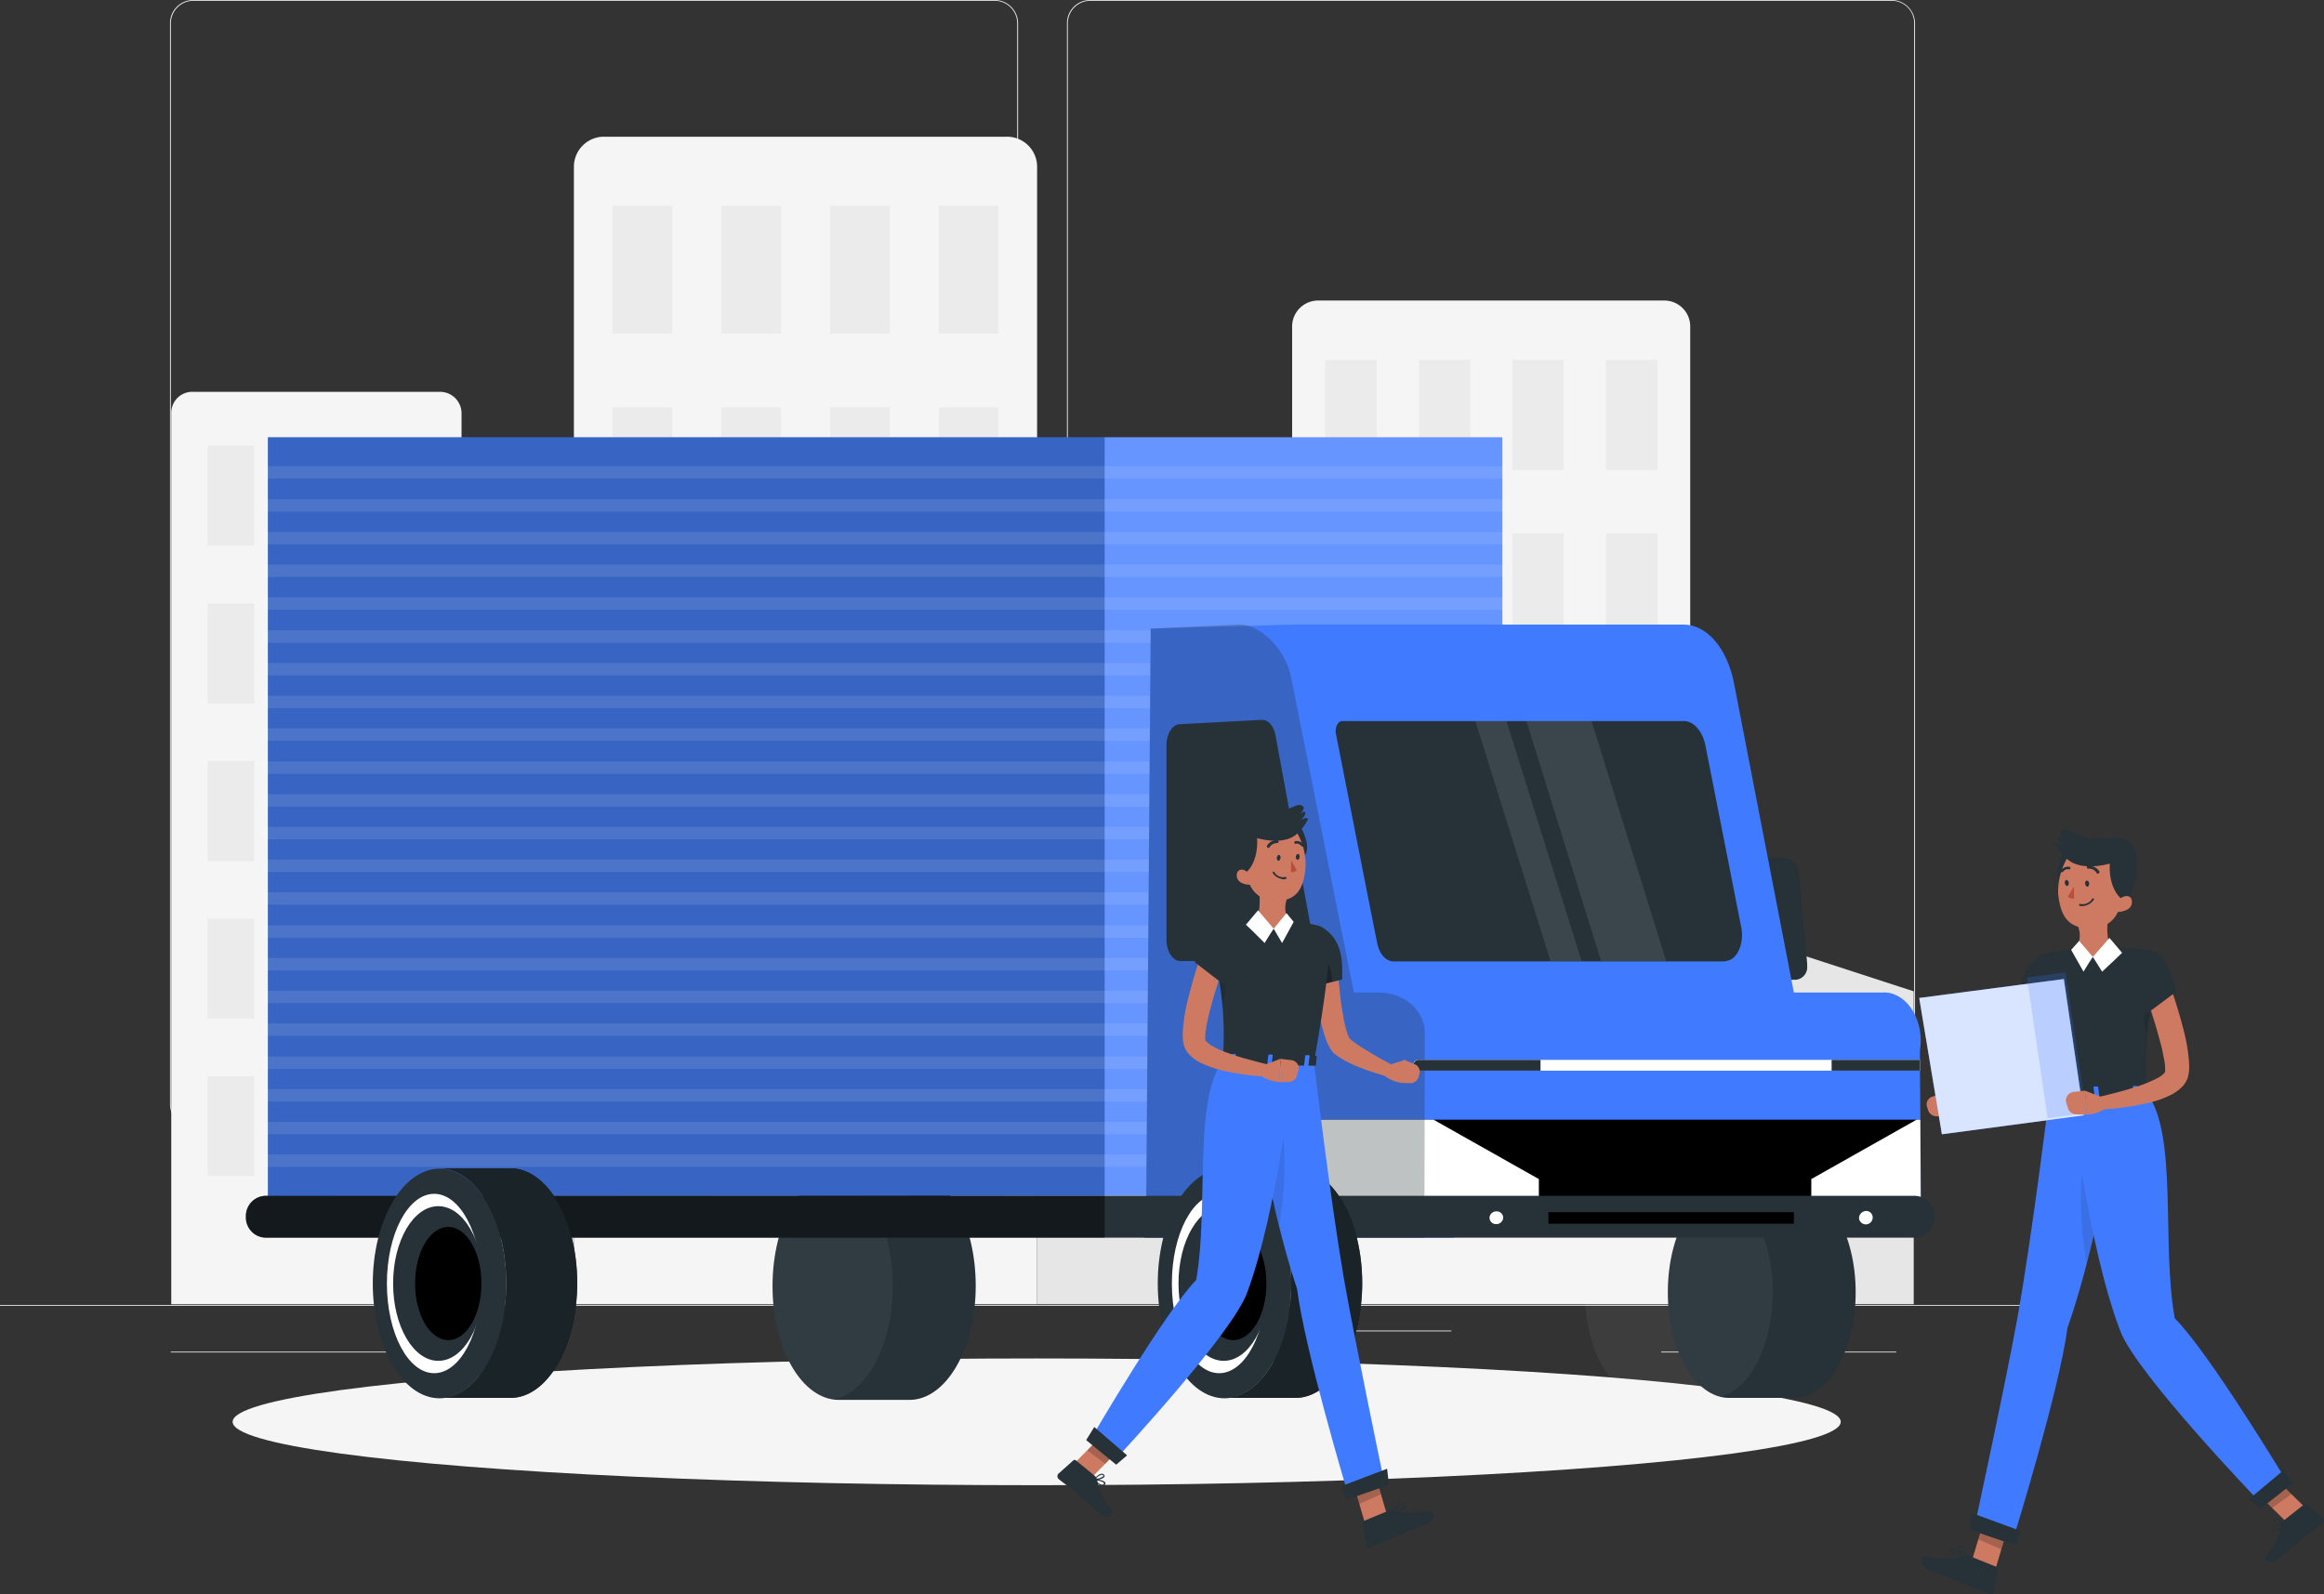 <svg id="Logistics-rafiki" xmlns="http://www.w3.org/2000/svg" xmlns:xlink="http://www.w3.org/1999/xlink" width="373.182" height="256.043" viewBox="0 0 373.182 256.043">
  <rect x="0" y="0" width="373.182" height="256.043" fill="#333333" stroke="none"/>
  <defs>
    <clipPath id="clip-path">
      <path id="Path_359" data-name="Path 359" d="M275.354,348.9h11.32c5.926,0,10.654,8.194,10.654,18.373s-4.794,18.309-10.654,18.309h-11.32c-5.926,0-10.654-8.194-10.654-18.309S269.494,348.9,275.354,348.9Z" transform="translate(-264.7 -348.9)"/>
    </clipPath>
  </defs>
  <g id="freepik--background-complete--inject-58" transform="translate(0 0)">
    <rect id="Rectangle_235" data-name="Rectangle 235" width="332.937" height="0.128" transform="translate(0 209.593)" fill="#ebebeb"/>
    <rect id="Rectangle_236" data-name="Rectangle 236" width="15.448" height="0.128" transform="translate(217.607 213.69)" fill="#ebebeb"/>
    <rect id="Rectangle_237" data-name="Rectangle 237" width="37.755" height="0.128" transform="translate(27.434 217.083)" fill="#ebebeb"/>
    <rect id="Rectangle_238" data-name="Rectangle 238" width="37.755" height="0.128" transform="translate(266.749 217.083)" fill="#ebebeb"/>
    <path id="Path_351" data-name="Path 351" d="M42,236.042h128.58a3.765,3.765,0,0,0,3.8-3.649V58.649a3.765,3.765,0,0,0-3.8-3.649H42a3.722,3.722,0,0,0-3.8,3.649h0V232.393A3.722,3.722,0,0,0,42,236.042ZM170.576,55.128a3.584,3.584,0,0,1,3.662,3.521V232.393a3.583,3.583,0,0,1-3.662,3.521H42a3.626,3.626,0,0,1-3.662-3.521V58.649A3.624,3.624,0,0,1,42,55.128Z" transform="translate(133.129 -55)" fill="#ebebeb"/>
    <path id="Path_352" data-name="Path 352" d="M258.3,236.042h128.58a3.765,3.765,0,0,0,3.8-3.649V58.649a3.765,3.765,0,0,0-3.8-3.649H258.3a3.723,3.723,0,0,0-3.8,3.649V232.393a3.722,3.722,0,0,0,3.8,3.649ZM386.876,55.128a3.626,3.626,0,0,1,3.662,3.521V232.393a3.624,3.624,0,0,1-3.662,3.521H258.3a3.626,3.626,0,0,1-3.662-3.521V58.649a3.624,3.624,0,0,1,3.662-3.521Z" transform="translate(-227.199 -55)" fill="#ebebeb"/>
    <path id="Path_353" data-name="Path 353" d="M152.129,130.4H96.662a4.169,4.169,0,0,0-4.262,4.1h0V291.6h63.924V134.5A4.152,4.152,0,0,0,152.129,130.4Z" transform="translate(115.086 -82.131)" fill="#f5f5f5"/>
    <rect id="Rectangle_239" data-name="Rectangle 239" width="8.257" height="17.669" transform="translate(257.893 57.808)" fill="#ebebeb"/>
    <rect id="Rectangle_240" data-name="Rectangle 240" width="8.257" height="17.669" transform="translate(212.813 57.808)" fill="#ebebeb"/>
    <rect id="Rectangle_241" data-name="Rectangle 241" width="8.257" height="17.669" transform="translate(242.844 57.808)" fill="#ebebeb"/>
    <rect id="Rectangle_242" data-name="Rectangle 242" width="8.257" height="17.669" transform="translate(227.862 57.808)" fill="#ebebeb"/>
    <rect id="Rectangle_243" data-name="Rectangle 243" width="8.257" height="17.669" transform="translate(257.893 85.655)" fill="#ebebeb"/>
    <rect id="Rectangle_244" data-name="Rectangle 244" width="8.257" height="17.669" transform="translate(212.813 85.655)" fill="#ebebeb"/>
    <rect id="Rectangle_245" data-name="Rectangle 245" width="8.257" height="17.669" transform="translate(242.844 85.655)" fill="#ebebeb"/>
    <rect id="Rectangle_246" data-name="Rectangle 246" width="8.257" height="17.669" transform="translate(227.862 85.655)" fill="#ebebeb"/>
    <rect id="Rectangle_247" data-name="Rectangle 247" width="8.257" height="17.669" transform="translate(257.893 113.503)" fill="#ebebeb"/>
    <rect id="Rectangle_248" data-name="Rectangle 248" width="8.257" height="17.669" transform="translate(212.813 113.503)" fill="#ebebeb"/>
    <rect id="Rectangle_249" data-name="Rectangle 249" width="8.257" height="17.669" transform="translate(242.844 113.503)" fill="#ebebeb"/>
    <rect id="Rectangle_250" data-name="Rectangle 250" width="8.257" height="17.669" transform="translate(227.862 113.503)" fill="#ebebeb"/>
    <rect id="Rectangle_251" data-name="Rectangle 251" width="8.257" height="17.669" transform="translate(257.893 141.351)" fill="#ebebeb"/>
    <rect id="Rectangle_252" data-name="Rectangle 252" width="8.257" height="17.669" transform="translate(212.813 141.351)" fill="#ebebeb"/>
    <rect id="Rectangle_253" data-name="Rectangle 253" width="8.257" height="17.669" transform="translate(242.844 141.351)" fill="#ebebeb"/>
    <rect id="Rectangle_254" data-name="Rectangle 254" width="8.257" height="17.669" transform="translate(227.862 141.351)" fill="#ebebeb"/>
    <rect id="Rectangle_255" data-name="Rectangle 255" width="8.257" height="17.669" transform="translate(257.893 169.198)" fill="#ebebeb"/>
    <rect id="Rectangle_256" data-name="Rectangle 256" width="8.257" height="17.669" transform="translate(212.813 169.198)" fill="#ebebeb"/>
    <rect id="Rectangle_257" data-name="Rectangle 257" width="8.257" height="17.669" transform="translate(242.844 169.198)" fill="#ebebeb"/>
    <rect id="Rectangle_258" data-name="Rectangle 258" width="8.257" height="17.669" transform="translate(227.862 169.198)" fill="#ebebeb"/>
    <path id="Path_354" data-name="Path 354" d="M431.849,153.3H392.163a3.374,3.374,0,0,0-3.463,3.329V299.836h46.611V156.629A3.46,3.46,0,0,0,431.849,153.3Z" transform="translate(-361.199 -90.371)" fill="#f5f5f5"/>
    <rect id="Rectangle_259" data-name="Rectangle 259" width="7.458" height="16.068" transform="translate(60.661 71.572)" fill="#ebebeb"/>
    <rect id="Rectangle_260" data-name="Rectangle 260" width="7.458" height="16.068" transform="translate(47.011 71.572)" fill="#ebebeb"/>
    <rect id="Rectangle_261" data-name="Rectangle 261" width="7.458" height="16.068" transform="translate(33.36 71.572)" fill="#ebebeb"/>
    <rect id="Rectangle_262" data-name="Rectangle 262" width="7.458" height="16.068" transform="translate(60.661 96.923)" fill="#ebebeb"/>
    <rect id="Rectangle_263" data-name="Rectangle 263" width="7.458" height="16.068" transform="translate(47.011 96.923)" fill="#ebebeb"/>
    <rect id="Rectangle_264" data-name="Rectangle 264" width="7.458" height="16.068" transform="translate(33.36 96.923)" fill="#ebebeb"/>
    <rect id="Rectangle_265" data-name="Rectangle 265" width="7.458" height="16.068" transform="translate(60.661 122.209)" fill="#ebebeb"/>
    <rect id="Rectangle_266" data-name="Rectangle 266" width="7.458" height="16.068" transform="translate(47.011 122.209)" fill="#ebebeb"/>
    <rect id="Rectangle_267" data-name="Rectangle 267" width="7.458" height="16.068" transform="translate(33.36 122.209)" fill="#ebebeb"/>
    <rect id="Rectangle_268" data-name="Rectangle 268" width="7.458" height="16.004" transform="translate(60.661 147.56)" fill="#ebebeb"/>
    <rect id="Rectangle_269" data-name="Rectangle 269" width="7.458" height="16.004" transform="translate(47.011 147.56)" fill="#ebebeb"/>
    <rect id="Rectangle_270" data-name="Rectangle 270" width="7.458" height="16.004" transform="translate(33.36 147.56)" fill="#ebebeb"/>
    <rect id="Rectangle_271" data-name="Rectangle 271" width="7.458" height="16.004" transform="translate(60.661 172.847)" fill="#ebebeb"/>
    <rect id="Rectangle_272" data-name="Rectangle 272" width="7.458" height="16.004" transform="translate(47.011 172.847)" fill="#ebebeb"/>
    <rect id="Rectangle_273" data-name="Rectangle 273" width="7.458" height="16.004" transform="translate(33.36 172.847)" fill="#ebebeb"/>
    <path id="Path_355" data-name="Path 355" d="M319.351,89.3H254.827a4.824,4.824,0,0,0-4.927,4.737h0v182.77h74.378V94.037A4.824,4.824,0,0,0,319.351,89.3Z" transform="translate(-157.743 -67.342)" fill="#f5f5f5"/>
    <rect id="Rectangle_274" data-name="Rectangle 274" width="9.589" height="20.55" transform="translate(150.754 33.033)" fill="#ebebeb"/>
    <rect id="Rectangle_275" data-name="Rectangle 275" width="9.589" height="20.55" transform="translate(98.349 33.033)" fill="#ebebeb"/>
    <rect id="Rectangle_276" data-name="Rectangle 276" width="9.589" height="20.55" transform="translate(133.308 33.033)" fill="#ebebeb"/>
    <rect id="Rectangle_277" data-name="Rectangle 277" width="9.589" height="20.55" transform="translate(115.795 33.033)" fill="#ebebeb"/>
    <rect id="Rectangle_278" data-name="Rectangle 278" width="9.589" height="20.55" transform="translate(150.754 65.426)" fill="#ebebeb"/>
    <rect id="Rectangle_279" data-name="Rectangle 279" width="9.589" height="20.55" transform="translate(98.349 65.426)" fill="#ebebeb"/>
    <rect id="Rectangle_280" data-name="Rectangle 280" width="9.589" height="20.55" transform="translate(133.308 65.426)" fill="#ebebeb"/>
    <rect id="Rectangle_281" data-name="Rectangle 281" width="9.589" height="20.55" transform="translate(115.795 65.426)" fill="#ebebeb"/>
    <rect id="Rectangle_282" data-name="Rectangle 282" width="9.589" height="20.55" transform="translate(150.754 97.819)" fill="#ebebeb"/>
    <rect id="Rectangle_283" data-name="Rectangle 283" width="9.589" height="20.55" transform="translate(98.349 97.819)" fill="#ebebeb"/>
    <rect id="Rectangle_284" data-name="Rectangle 284" width="9.589" height="20.55" transform="translate(133.308 97.819)" fill="#ebebeb"/>
    <rect id="Rectangle_285" data-name="Rectangle 285" width="9.589" height="20.55" transform="translate(115.795 97.819)" fill="#ebebeb"/>
    <rect id="Rectangle_286" data-name="Rectangle 286" width="9.589" height="20.55" transform="translate(150.754 130.212)" fill="#ebebeb"/>
    <rect id="Rectangle_287" data-name="Rectangle 287" width="9.589" height="20.55" transform="translate(98.349 130.212)" fill="#ebebeb"/>
    <rect id="Rectangle_288" data-name="Rectangle 288" width="9.589" height="20.55" transform="translate(133.308 130.212)" fill="#ebebeb"/>
    <rect id="Rectangle_289" data-name="Rectangle 289" width="9.589" height="20.55" transform="translate(115.795 130.212)" fill="#ebebeb"/>
    <rect id="Rectangle_290" data-name="Rectangle 290" width="9.589" height="20.55" transform="translate(150.754 162.604)" fill="#ebebeb"/>
    <rect id="Rectangle_291" data-name="Rectangle 291" width="9.589" height="20.55" transform="translate(98.349 162.604)" fill="#ebebeb"/>
    <rect id="Rectangle_292" data-name="Rectangle 292" width="9.589" height="20.55" transform="translate(133.308 162.604)" fill="#ebebeb"/>
    <rect id="Rectangle_293" data-name="Rectangle 293" width="9.589" height="20.55" transform="translate(115.795 162.604)" fill="#ebebeb"/>
    <rect id="Rectangle_294" data-name="Rectangle 294" width="40.951" height="120.353" transform="translate(166.535 89.112)" fill="#e6e6e6"/>
    <rect id="Rectangle_295" data-name="Rectangle 295" width="18.112" height="107.485" transform="translate(74.045 101.98)" fill="#e6e6e6"/>
    <path id="Path_356" data-name="Path 356" d="M38.5,347.4H74.324V297.151L38.5,285.5Z" transform="translate(232.976 -137.94)" fill="#e6e6e6"/>
  </g>
  <g id="freepik--Shadow--inject-58" transform="translate(37.355 218.172)">
    <g id="freepik--Shadow--inject-62--inject-58">
      <ellipse id="freepik--path--inject-62--inject-58" cx="129.113" cy="10.179" rx="129.113" ry="10.179" fill="#f5f5f5"/>
    </g>
  </g>
  <g id="freepik--Truck--inject-58" transform="translate(39.486 70.227)">
    <path id="Path_357" data-name="Path 357" d="M275.354,348.9h11.32c5.926,0,10.654,8.194,10.654,18.373s-4.794,18.309-10.654,18.309h-11.32c-5.926,0-10.654-8.194-10.654-18.309S269.494,348.9,275.354,348.9Z" transform="translate(-180.134 -230.98)" fill="#263238"/>
    <g id="Group_35" data-name="Group 35" transform="translate(84.566 117.92)">
      <g id="Group_34" data-name="Group 34" clip-path="url(#clip-path)">
        <path id="Path_358" data-name="Path 358" d="M295.354,348.9h11.32c5.926,0,10.654,8.194,10.654,18.373s-4.794,18.309-10.654,18.309h-11.32c-5.926,0-10.654-8.194-10.654-18.309S289.494,348.9,295.354,348.9Z" transform="translate(-298.017 -348.9)" fill="#fff" opacity="0.05"/>
      </g>
    </g>
    <path id="Path_360" data-name="Path 360" d="M137.7,286.589l198.23-.128V164.7H137.7Z" transform="translate(-134.171 -164.7)" fill="#407bff"/>
    <rect id="Rectangle_296" data-name="Rectangle 296" width="134.373" height="121.825" transform="translate(3.529)" fill="#263238" opacity="0.3"/>
    <rect id="Rectangle_297" data-name="Rectangle 297" width="63.857" height="124.258" transform="translate(137.902)" fill="#fff" opacity="0.2"/>
    <line id="Line_24" data-name="Line 24" x1="197.764" transform="translate(3.529 5.634)" fill="none" stroke="#fff" stroke-linecap="round" stroke-linejoin="round" stroke-width="2" opacity="0.1"/>
    <line id="Line_25" data-name="Line 25" x1="197.764" transform="translate(3.529 10.947)" fill="none" stroke="#fff" stroke-linecap="round" stroke-linejoin="round" stroke-width="2" opacity="0.1"/>
    <line id="Line_26" data-name="Line 26" x1="197.764" transform="translate(3.529 16.196)" fill="none" stroke="#fff" stroke-linecap="round" stroke-linejoin="round" stroke-width="2" opacity="0.1"/>
    <line id="Line_27" data-name="Line 27" x1="197.764" transform="translate(3.529 21.446)" fill="none" stroke="#fff" stroke-linecap="round" stroke-linejoin="round" stroke-width="2" opacity="0.1"/>
    <line id="Line_28" data-name="Line 28" x1="197.764" transform="translate(3.529 26.695)" fill="none" stroke="#fff" stroke-linecap="round" stroke-linejoin="round" stroke-width="2" opacity="0.1"/>
    <line id="Line_29" data-name="Line 29" x1="197.764" transform="translate(3.529 32.009)" fill="none" stroke="#fff" stroke-linecap="round" stroke-linejoin="round" stroke-width="2" opacity="0.1"/>
    <line id="Line_30" data-name="Line 30" x1="197.764" transform="translate(3.529 37.258)" fill="none" stroke="#fff" stroke-linecap="round" stroke-linejoin="round" stroke-width="2" opacity="0.1"/>
    <line id="Line_31" data-name="Line 31" x1="197.764" transform="translate(3.529 42.508)" fill="none" stroke="#fff" stroke-linecap="round" stroke-linejoin="round" stroke-width="2" opacity="0.1"/>
    <line id="Line_32" data-name="Line 32" x1="197.764" transform="translate(3.529 47.757)" fill="none" stroke="#fff" stroke-linecap="round" stroke-linejoin="round" stroke-width="2" opacity="0.1"/>
    <line id="Line_33" data-name="Line 33" x1="197.764" transform="translate(3.529 53.071)" fill="none" stroke="#fff" stroke-linecap="round" stroke-linejoin="round" stroke-width="2" opacity="0.1"/>
    <line id="Line_34" data-name="Line 34" x1="197.764" transform="translate(3.529 58.32)" fill="none" stroke="#fff" stroke-linecap="round" stroke-linejoin="round" stroke-width="2" opacity="0.1"/>
    <line id="Line_35" data-name="Line 35" x1="197.764" transform="translate(3.529 63.569)" fill="none" stroke="#fff" stroke-linecap="round" stroke-linejoin="round" stroke-width="2" opacity="0.1"/>
    <line id="Line_36" data-name="Line 36" x1="197.764" transform="translate(3.529 68.819)" fill="none" stroke="#fff" stroke-linecap="round" stroke-linejoin="round" stroke-width="2" opacity="0.1"/>
    <line id="Line_37" data-name="Line 37" x1="197.764" transform="translate(3.529 74.068)" fill="none" stroke="#fff" stroke-linecap="round" stroke-linejoin="round" stroke-width="2" opacity="0.1"/>
    <line id="Line_38" data-name="Line 38" x1="197.764" transform="translate(3.529 79.382)" fill="none" stroke="#fff" stroke-linecap="round" stroke-linejoin="round" stroke-width="2" opacity="0.1"/>
    <line id="Line_39" data-name="Line 39" x1="197.764" transform="translate(3.529 84.631)" fill="none" stroke="#fff" stroke-linecap="round" stroke-linejoin="round" stroke-width="2" opacity="0.1"/>
    <line id="Line_40" data-name="Line 40" x1="197.764" transform="translate(3.529 89.881)" fill="none" stroke="#fff" stroke-linecap="round" stroke-linejoin="round" stroke-width="2" opacity="0.1"/>
    <line id="Line_41" data-name="Line 41" x1="197.764" transform="translate(3.529 95.13)" fill="none" stroke="#fff" stroke-linecap="round" stroke-linejoin="round" stroke-width="2" opacity="0.1"/>
    <line id="Line_42" data-name="Line 42" x1="197.764" transform="translate(3.529 100.443)" fill="none" stroke="#fff" stroke-linecap="round" stroke-linejoin="round" stroke-width="2" opacity="0.1"/>
    <line id="Line_43" data-name="Line 43" x1="197.764" transform="translate(3.529 105.693)" fill="none" stroke="#fff" stroke-linecap="round" stroke-linejoin="round" stroke-width="2" opacity="0.1"/>
    <line id="Line_44" data-name="Line 44" x1="197.764" transform="translate(3.529 110.942)" fill="none" stroke="#fff" stroke-linecap="round" stroke-linejoin="round" stroke-width="2" opacity="0.1"/>
    <line id="Line_45" data-name="Line 45" x1="197.764" transform="translate(3.529 116.192)" fill="none" stroke="#fff" stroke-linecap="round" stroke-linejoin="round" stroke-width="2" opacity="0.1"/>
    <path id="Path_361" data-name="Path 361" d="M62.288,352.7H72.809c5.46,0,9.855,7.618,9.855,16.965s-4.395,16.965-9.855,16.965H62.355c-5.46,0-9.855-7.618-9.855-16.965S56.828,352.7,62.288,352.7Z" transform="translate(175.828 -232.347)" fill="#263238"/>
    <path id="Path_362" data-name="Path 362" d="M82.288,352.7H92.809c5.46,0,9.855,7.618,9.855,16.965s-4.395,16.965-9.855,16.965H82.355c-5.46,0-9.855-7.618-9.855-16.965S76.828,352.7,82.288,352.7Z" transform="translate(142.51 -232.347)" fill="#fff" opacity="0.05"/>
    <path id="Path_363" data-name="Path 363" d="M67.862,289.753H72.79a2.025,2.025,0,0,0,1.8-2.241v-.384l-1.332-14.4a2.689,2.689,0,0,0-2.264-2.625H66a2.071,2.071,0,0,0-1.8,2.241v.384l1.332,14.4C65.732,288.6,66.73,289.753,67.862,289.753Z" transform="translate(176.114 -202.626)" fill="#263238"/>
    <path id="Path_364" data-name="Path 364" d="M161.821,221.238l9.589,49.55L67.4,309.966l.732-97.627,22.906-.64h62.592C157.426,211.636,160.755,215.541,161.821,221.238Z" transform="translate(77.161 -181.611)" fill="#407bff"/>
    <path id="Path_365" data-name="Path 365" d="M166.846,239.1c3.862-.192,7.391,2.881,8.523,7.426l7.857,31.689h15.182l.8,41.8H149.4" transform="translate(-5.238 -191.466)" fill="#407bff"/>
    <path id="Path_366" data-name="Path 366" d="M142.425,274.438c1.532,0,2.73-1.856,2.73-4.225a7.551,7.551,0,0,0-.133-1.216L139.3,239.932c-.466-2.433-1.931-4.1-3.6-4.033H80.965c-.6,0-1.065.7-1.065,1.664a1.358,1.358,0,0,0,.067.512c1.2,6.018,5.061,25.863,6.592,33.417.333,1.792,1.4,3.009,2.663,3.009h53.2Z" transform="translate(95.091 -190.319)" fill="#263238"/>
    <path id="Path_367" data-name="Path 367" d="M36.8,311.81a11.963,11.963,0,0,0,.133,1.536L37.2,315.2l.133,1.088,1.2,8.066,2,13.124.533,3.649h77.508v-3.649l-.067-13.124-.067-7.874v-3.2c.666-4.225-1.465-8.322-4.661-9.155a3.827,3.827,0,0,0-1.2-.128H42.726C39.463,304,36.8,307.521,36.8,311.81Z" transform="translate(150.377 -214.824)" fill="#407bff"/>
    <path id="Path_368" data-name="Path 368" d="M183.5,239.7v31.177c0,1.921,1,3.457,2.264,3.457h18.911c1.265,0,2.264-1.536,2.264-3.457a3.788,3.788,0,0,0-.067-.9l-5.86-31.881c-.266-1.536-1.2-2.561-2.264-2.5l-13.118.7C184.432,236.367,183.5,237.839,183.5,239.7Z" transform="translate(-35.676 -190.21)" fill="#263238"/>
    <path id="Path_369" data-name="Path 369" d="M98.2,235.9h10.454l11.986,38.539H110.186Z" transform="translate(107.422 -190.32)" fill="#fff" opacity="0.1"/>
    <path id="Path_370" data-name="Path 370" d="M118.6,235.9h4.994l12.052,38.539h-4.994Z" transform="translate(78.831 -190.32)" fill="#fff" opacity="0.1"/>
    <path id="Path_371" data-name="Path 371" d="M36.8,335.9v13.124H138.679l-.067-13.124Z" transform="translate(130.268 -226.302)"/>
    <path id="Path_372" data-name="Path 372" d="M143.15,335.9h9.389l16.913,9.539v3.585H128.9V335.9Z" transform="translate(38.168 -226.302)" fill="#fff"/>
    <path id="Path_373" data-name="Path 373" d="M36.8,345.439v3.585H54.379L54.312,335.9h-.6Z" transform="translate(214.567 -226.302)" fill="#fff"/>
    <path id="Path_374" data-name="Path 374" d="M156.4,310.219l.8-97.883,13.983-.64c3.463-.192,7.524,3.713,8.523,8.258l10.121,50.83h3.929c4.461,0,7.458,3.137,7.458,6.4l-.067,33.033H156.4" transform="translate(-11.906 -181.608)" fill="#263238" opacity="0.3"/>
    <path id="Path_375" data-name="Path 375" d="M37,321.732a.877.877,0,0,0,.333.64,1.011,1.011,0,0,0,.6.256H118.37V320.9h-80.5a.772.772,0,0,0-.732.384A.593.593,0,0,0,37,321.732Z" transform="translate(150.443 -220.905)" fill="#fff"/>
    <path id="Path_376" data-name="Path 376" d="M37,320.9v1.728H51.183V320.9Z" transform="translate(217.63 -220.905)" fill="#263238"/>
    <path id="Path_377" data-name="Path 377" d="M128.5,321.732a.877.877,0,0,0,.333.64,1.011,1.011,0,0,0,.6.256h19.51V320.9h-19.51a.772.772,0,0,0-.732.384A.468.468,0,0,0,128.5,321.732Z" transform="translate(58.943 -220.905)" fill="#263238"/>
    <path id="Path_378" data-name="Path 378" d="M33.5,358.2v.32a3.235,3.235,0,0,0,3.329,3.2H301.314a3.235,3.235,0,0,0,3.329-3.2v-.32a3.235,3.235,0,0,0-3.329-3.2H36.829A3.235,3.235,0,0,0,33.5,358.2Z" transform="translate(-33.5 -233.175)" fill="#263238"/>
    <rect id="Rectangle_298" data-name="Rectangle 298" width="39.42" height="1.857" transform="translate(209.151 124.45)"/>
    <path id="Path_379" data-name="Path 379" d="M48.4,359.888a1.1,1.1,0,0,0,2.2-.064,1.032,1.032,0,0,0-1.065-1.024,1.194,1.194,0,0,0-1.132,1.088Z" transform="translate(210.625 -234.542)" fill="#fff"/>
    <path id="Path_380" data-name="Path 380" d="M137.5,359.924a1.032,1.032,0,0,0,1.065,1.024,1.092,1.092,0,0,0,1.132-1.024,1.032,1.032,0,0,0-1.065-1.024h0A1.092,1.092,0,0,0,137.5,359.924Z" transform="translate(62.195 -234.578)" fill="#fff"/>
    <path id="Path_381" data-name="Path 381" d="M182.221,366.537c0-10.179-4.794-18.437-10.721-18.437h11.386c5.926,0,10.721,8.258,10.721,18.437s-4.794,18.437-10.721,18.437H171.5C177.426,385.038,182.221,376.78,182.221,366.537Z" transform="translate(-14.354 -230.692)"/>
    <path id="Path_382" data-name="Path 382" d="M182.221,366.537c0-10.179-4.794-18.437-10.721-18.437h11.386c5.926,0,10.721,8.258,10.721,18.437s-4.794,18.437-10.721,18.437H171.5C177.426,385.038,182.221,376.78,182.221,366.537Z" transform="translate(-14.354 -230.692)" fill="#263238" opacity="0.7"/>
    <ellipse id="Ellipse_11" data-name="Ellipse 11" cx="10.721" cy="18.437" rx="10.721" ry="18.437" transform="translate(146.425 117.472)" fill="#263238"/>
    <ellipse id="Ellipse_12" data-name="Ellipse 12" cx="7.591" cy="14.404" rx="7.591" ry="14.404" transform="translate(148.689 121.505)" fill="#fff"/>
    <ellipse id="Ellipse_13" data-name="Ellipse 13" cx="7.258" cy="12.419" rx="7.258" ry="12.419" transform="translate(149.755 123.49)" fill="#263238"/>
    <ellipse id="Ellipse_14" data-name="Ellipse 14" cx="5.327" cy="9.09" rx="5.327" ry="9.09" transform="translate(153.217 126.819)"/>
    <path id="Path_383" data-name="Path 383" d="M233.6,358.2v.32a3.235,3.235,0,0,0,3.329,3.2H371.5V355H236.929A3.235,3.235,0,0,0,233.6,358.2Z" transform="translate(-233.6 -233.175)" opacity="0.5"/>
    <path id="Path_384" data-name="Path 384" d="M371.521,366.537c0-10.179-4.794-18.437-10.721-18.437h11.386c5.926,0,10.721,8.258,10.721,18.437s-4.794,18.437-10.721,18.437H360.8C366.726,385.038,371.521,376.78,371.521,366.537Z" transform="translate(-329.704 -230.692)"/>
    <path id="Path_385" data-name="Path 385" d="M371.521,366.537c0-10.179-4.794-18.437-10.721-18.437h11.386c5.926,0,10.721,8.258,10.721,18.437s-4.794,18.437-10.721,18.437H360.8C366.726,385.038,371.521,376.78,371.521,366.537Z" transform="translate(-329.704 -230.692)" fill="#263238" opacity="0.7"/>
    <ellipse id="Ellipse_15" data-name="Ellipse 15" cx="10.721" cy="18.437" rx="10.721" ry="18.437" transform="translate(20.376 117.472)" fill="#263238"/>
    <ellipse id="Ellipse_16" data-name="Ellipse 16" cx="7.591" cy="14.404" rx="7.591" ry="14.404" transform="translate(22.64 121.505)" fill="#fff"/>
    <ellipse id="Ellipse_17" data-name="Ellipse 17" cx="7.258" cy="12.419" rx="7.258" ry="12.419" transform="translate(23.639 123.49)" fill="#263238"/>
    <ellipse id="Ellipse_18" data-name="Ellipse 18" cx="5.327" cy="9.09" rx="5.327" ry="9.09" transform="translate(27.168 126.819)"/>
  </g>
  <g id="freepik--Character--inject-58" transform="translate(308.183 133.181)">
    <path id="Path_386" data-name="Path 386" d="M402,301.406a53.283,53.283,0,0,1-.589,5.872,28.117,28.117,0,0,1-1.391,5.924,15.609,15.609,0,0,1-.749,1.648,6.873,6.873,0,0,1-.749.979l-.161.155-.107.052-.053.052-.161.1-.375.258a20.857,20.857,0,0,1-2.836,1.442A33.272,33.272,0,0,1,389,319.744l-.7-1.854c1.712-.927,3.425-1.854,5.03-2.782.8-.464,1.5-.979,2.247-1.494l.214-.206.107-.1h0a.558.558,0,0,0,.107-.206,5.914,5.914,0,0,0,.375-1.03,20.108,20.108,0,0,0,.589-2.576c.161-.876.321-1.8.428-2.73.214-1.854.428-3.709.535-5.563Z" transform="translate(-381.023 -274.723)" fill="#ce7a63"/>
    <path id="Path_387" data-name="Path 387" d="M387.864,332.679,384.6,331.7l.589,3.812a6.153,6.153,0,0,0,3.211-1.391Z" transform="translate(-379.303 -289.513)" fill="#ce7a63"/>
    <path id="Path_388" data-name="Path 388" d="M377.025,334.221l.161.515a1.448,1.448,0,0,0,1.445.927l1.659-.052-.642-3.812-1.819.721A1.284,1.284,0,0,0,377.025,334.221Z" transform="translate(-375.74 -289.561)" fill="#ce7a63"/>
    <path id="Path_389" data-name="Path 389" d="M413.554,291.54a24.016,24.016,0,0,1-1.124,5.306c-.375,1.288-.7,2.266-.7,2.266l-.749-.206-6.207-1.494c-.107-3.091,0-6.439,3.211-8.5C409.969,287.677,413.554,289.428,413.554,291.54Z" transform="translate(-388.673 -268.566)" fill="#263238"/>
    <path id="Path_390" data-name="Path 390" d="M415.11,294.5c-.428-.412-1.338-.464-3.318.1-2.889.876-3.692,3.915-3.692,5.975l4.495,1.082.375.1.375.1s.161-.464.375-1.236h0c.107-.309.214-.67.321-1.03A32.035,32.035,0,0,0,415.11,294.5Z" transform="translate(-390.228 -271.323)" opacity="0.3"/>
    <path id="Path_391" data-name="Path 391" d="M394.1,472.469l-3.8-1.288,2.354-7.881,3.8,1.236Z" transform="translate(-381.953 -353.324)" fill="#ce7a63"/>
    <path id="Path_392" data-name="Path 392" d="M483.918,457.081l-3.1,2.215-6.314-6.181,3.1-2.215Z" transform="translate(-421.098 -347.311)" fill="#ce7a63"/>
    <path id="Path_393" data-name="Path 393" d="M481.39,462.854l3.318-2.627a.333.333,0,0,1,.428,0l2.568,2.215a.523.523,0,0,1,0,.824h0l-.054.052c-1.177.927-1.819,1.288-3.264,2.473-.91.721-2.782,2.421-4.013,3.4s-2.354-.154-1.873-.67a10.1,10.1,0,0,0,2.568-5.1A.705.705,0,0,1,481.39,462.854Z" transform="translate(-422.905 -351.797)" fill="#263238"/>
    <path id="Path_394" data-name="Path 394" d="M383.115,476.32l4.227,1.7a.292.292,0,0,1,.214.361l-.482,3.606a.55.55,0,0,1-.642.464.2.2,0,0,1-.161-.052c-1.5-.567-2.194-.876-4.067-1.6l-5.672-2.318c-1.552-.618-1.231-2.266-.535-2.112,3.1.567,5.137.361,6.368-.1A1.219,1.219,0,0,1,383.115,476.32Z" transform="translate(-375.035 -359.596)" fill="#263238"/>
    <path id="Path_395" data-name="Path 395" d="M393.631,463.3l-1.231,4.069,3.692,1.6,1.338-4.43Z" transform="translate(-382.929 -353.324)" opacity="0.2"/>
    <path id="Path_396" data-name="Path 396" d="M477.6,450.9l-3.1,2.215,3.264,3.194,3.1-2.215Z" transform="translate(-421.098 -347.311)" opacity="0.2"/>
    <path id="Path_397" data-name="Path 397" d="M427.1,309.971l-15.625.206c-2.14-11.642-2.675-17.2-2.675-19.883a2.9,2.9,0,0,1,2.408-2.833c.963-.206,2.14-.412,3.318-.567.428-.052.8-.1,1.231-.155a54.569,54.569,0,0,1,7.117-.1c.375,0,.7.052,1.07.052,1.605.1,3.05.309,4.12.464a1.339,1.339,0,0,1,1.177,1.6v.052c-.482,2.06-.856,3.863-1.124,5.512-.482,2.576-.8,4.687-.963,6.49A58.32,58.32,0,0,0,427.1,309.971Z" transform="translate(-390.553 -267.629)" fill="#263238"/>
    <path id="Path_398" data-name="Path 398" d="M442.6,306.3c-.8-2.266-.749-7.005.107-8.5l.856,2.009C443.086,302.384,442.765,304.5,442.6,306.3Z" transform="translate(-406.005 -273.075)" opacity="0.1"/>
    <path id="Path_399" data-name="Path 399" d="M403.525,332.255s-2.675,21.892-5.083,35.543c-1.926,10.663-6.742,32.915-6.742,32.915l6.261,2.112s7.17-23.18,8.454-33.07c5.083-14.269,8.668-37.655,8.668-37.655Z" transform="translate(-382.603 -289.706)" fill="#407bff"/>
    <path id="Path_400" data-name="Path 400" d="M389.8,465.679l7.277,2.473.963-2.266L390.175,463Z" transform="translate(-381.72 -353.179)" fill="#263238"/>
    <path id="Path_401" data-name="Path 401" d="M426.1,344.709l-2.354,4.327c-.856,3.245-.642,11.178.428,16.174,1.926-7.521,3.478-15.5,4.495-20.81Z" transform="translate(-397.254 -295.671)" opacity="0.1"/>
    <path id="Path_402" data-name="Path 402" d="M420.1,332.158s2.783,24.519,8.026,38.118c2.622,6.8,22.046,27.043,22.046,27.043l4.388-3.4s-12.307-20.4-17.711-25.755c-2.194-11.848.589-29.619-4.548-36.264Z" transform="translate(-395.807 -289.609)" fill="#407bff"/>
    <path id="Path_403" data-name="Path 403" d="M475.473,455.833l5.137-4.069-1.391-2.163-5.618,4.688Z" transform="translate(-420.68 -346.681)" fill="#263238"/>
    <path id="Path_404" data-name="Path 404" d="M429.32,330.1l.749,1.339c.053.1-.054.206-.268.206l-16.374.206c-.161,0-.268-.052-.268-.155L413,330.361c0-.1.107-.155.268-.155L429.053,330C429.16,330,429.213,330.052,429.32,330.1Z" transform="translate(-392.506 -288.688)" fill="#263238"/>
    <path id="Path_405" data-name="Path 405" d="M439.175,331.757h.428c.053,0,.16-.052.16-.1l-.214-1.751c0-.052-.054-.1-.161-.1h-.428c-.107,0-.161.052-.161.1l.214,1.751C439.014,331.706,439.068,331.757,439.175,331.757Z" transform="translate(-404.501 -288.591)" fill="#407bff"/>
    <path id="Path_406" data-name="Path 406" d="M415.575,332.057H416c.107,0,.161-.052.161-.1l-.214-1.751c0-.052-.107-.1-.161-.1h-.428c-.107,0-.161.051-.161.1l.214,1.751C415.414,332.057,415.468,332.057,415.575,332.057Z" transform="translate(-393.529 -288.737)" fill="#407bff"/>
    <path id="Path_407" data-name="Path 407" d="M427.375,331.957h.428c.107,0,.16-.051.16-.1l-.214-1.751c0-.052-.054-.1-.161-.1h-.428c-.107,0-.161.051-.161.1l.214,1.751C427.214,331.906,427.268,331.957,427.375,331.957Z" transform="translate(-399.015 -288.688)" fill="#407bff"/>
    <path id="Path_408" data-name="Path 408" d="M374.7,299.539l23.223-3.039,3.211,21.892-22.795,3.039Z" transform="translate(-374.7 -272.444)" fill="#407bff"/>
    <path id="Path_409" data-name="Path 409" d="M374.7,299.539l23.223-3.039,3.211,21.892-22.795,3.039Z" transform="translate(-374.7 -272.444)" fill="#fff" opacity="0.8"/>
    <path id="Path_470" data-name="Path 470" d="M0,0,6.251.033l.127,22.834L.127,22.834Z" transform="translate(17.295 23.816) rotate(-8.048)" fill="#407bff" opacity="0.2"/>
    <path id="Path_410" data-name="Path 410" d="M427.611,332.536,424.4,331.3l.321,3.863a5.887,5.887,0,0,0,3.264-1.185Z" transform="translate(-397.806 -289.319)" fill="#ce7a63"/>
    <path id="Path_411" data-name="Path 411" d="M439.344,296.3c.856,2.318,1.605,4.636,2.247,7.005.321,1.185.642,2.37.856,3.606.107.618.214,1.236.268,1.906a13.3,13.3,0,0,1,.107,2.06,5.823,5.823,0,0,1-.214,1.339,4.007,4.007,0,0,1-.856,1.442,7.149,7.149,0,0,1-2.033,1.442,16.877,16.877,0,0,1-3.853,1.288,42.631,42.631,0,0,1-7.6.979L428,315.411c1.177-.258,2.354-.567,3.532-.876s2.354-.67,3.425-1.03a20.077,20.077,0,0,0,3.05-1.339,3.24,3.24,0,0,0,.91-.773l.053-.1v-.464a7.091,7.091,0,0,0-.161-1.494c-.107-.515-.214-1.082-.321-1.648-.268-1.082-.589-2.215-.91-3.348-.642-2.215-1.445-4.533-2.194-6.7Z" transform="translate(-399.48 -272.347)" fill="#ce7a63"/>
    <path id="Path_412" data-name="Path 412" d="M418.75,333.206l.268.876a1.418,1.418,0,0,0,1.338,1.03l1.712.052-.321-3.863-1.766.206A1.4,1.4,0,0,0,418.7,333h0A.378.378,0,0,1,418.75,333.206Z" transform="translate(-395.153 -289.319)" fill="#ce7a63"/>
    <path id="Path_413" data-name="Path 413" d="M441.8,287.734c1.819.721,3.264,6.387,3.264,6.387l-4.976,3.709s-3.532-5.306-2.782-7.624C437.9,288.3,439.5,286.807,441.8,287.734Z" transform="translate(-403.759 -268.057)" fill="#263238"/>
    <path id="Path_414" data-name="Path 414" d="M481.247,467.533h-.053a.549.549,0,0,1-.428-.258.317.317,0,0,1,0-.309c.214-.412,1.605-.567,1.766-.567.053,0,.053,0,.107.052v.1C482.263,466.864,481.728,467.482,481.247,467.533Zm1.017-.979c-.535.052-1.284.258-1.391.464v.1a.531.531,0,0,0,.268.206,1.6,1.6,0,0,0,1.124-.773Z" transform="translate(-423.992 -354.827)" fill="#263238"/>
    <path id="Path_415" data-name="Path 415" d="M482.475,465.63c-.482,0-1.391-.155-1.605-.515a.308.308,0,0,1,.054-.361.5.5,0,0,1,.375-.154c.535,0,1.284.824,1.284.876v.1a.052.052,0,0,1-.054.052Zm-1.231-.824a.412.412,0,0,0-.214.1.388.388,0,0,0-.053.154,2.133,2.133,0,0,0,1.338.412,1.73,1.73,0,0,0-1.07-.67Z" transform="translate(-424.043 -353.954)" fill="#263238"/>
    <path id="Path_416" data-name="Path 416" d="M385.072,475.079a1.5,1.5,0,0,1-.749-.515.485.485,0,0,1-.054-.464.41.41,0,0,1,.214-.206c.482-.1,1.659,1.133,1.873,1.339v.1c0,.052-.054.052-.107.052A4.382,4.382,0,0,1,385.072,475.079Zm-.375-.927c-.053,0-.107-.052-.161-.052a.052.052,0,0,0-.053.052.236.236,0,0,0,.053.309,2.957,2.957,0,0,0,1.552.721,8.053,8.053,0,0,0-1.391-1.03Z" transform="translate(-379.133 -358.458)" fill="#263238"/>
    <path id="Path_417" data-name="Path 417" d="M387.219,475.044h0c-.428-.361-1.07-1.494-.856-1.854a.363.363,0,0,1,.375-.1c.856.258.589,1.854.589,1.906a.052.052,0,0,1-.054.051Zm-.428-1.8h-.214c-.107.206.268,1.082.642,1.494,0-.412.053-1.288-.428-1.494Z" transform="translate(-380.103 -358.063)" fill="#263238"/>
    <path id="Path_418" data-name="Path 418" d="M417.216,256.9s-2.14,3.451-.535,4.945,2.087-3.863,2.087-3.863Z" transform="translate(-393.94 -253.243)" fill="#263238"/>
    <path id="Path_419" data-name="Path 419" d="M426.937,261.544s2.675-4.018,1.552-8.036-6.314-1.391-8.508-2.524a11.381,11.381,0,0,0-2.568-1.133.885.885,0,0,0-.856.155c-.535.464.375,1.288.7,1.6a2.769,2.769,0,0,0-.589-.515c-.268-.206-.642-.206-.535.258a2.15,2.15,0,0,0,1.124,1.133c-.214-.1-1.445-.721-1.552-.361a.374.374,0,0,0,.054.258c.8,1.442,2.408,3.245,4.281,3.3C422.335,255.724,424.475,261.8,426.937,261.544Z" transform="translate(-393.761 -249.8)" fill="#263238"/>
    <path id="Path_420" data-name="Path 420" d="M428.2,266.16c-.161,1.339-2.247,1.391-2.247,1.391a4.145,4.145,0,0,1-1.659,1.906,9.587,9.587,0,0,0,.107,2.472c.375,1.288.8,1.751,1.338,2.009h0l-.428.412a6.63,6.63,0,0,1-2.836.773l-.589-.309-.749.1c-2.14-.67-1.605-2.06-1.605-2.06a3.978,3.978,0,0,0,.053-2.936c-2.033-.618-2.889-2.318-3.211-5.254A10.718,10.718,0,0,1,417.766,259c2.3,2.163,6.9.773,6.9.773-.214,4.069,1.766,5.563,1.766,5.563C427.183,264.769,428.361,264.821,428.2,266.16Z" transform="translate(-394.061 -254.261)" fill="#ce7a63"/>
    <path id="Path_421" data-name="Path 421" d="M423.7,272.5a2.42,2.42,0,0,0,1.338-.927.125.125,0,0,0-.054-.206.135.135,0,0,0-.214.052h0a1.787,1.787,0,0,1-1.873.824c-.107-.051-.161,0-.214.1a.13.13,0,0,0,.107.206A1.853,1.853,0,0,0,423.7,272.5Z" transform="translate(-396.998 -260.242)" fill="#263238"/>
    <path id="Path_422" data-name="Path 422" d="M425.133,266.264c0,.258-.107.515-.268.515-.161.052-.321-.206-.375-.464s.107-.515.268-.515A.462.462,0,0,1,425.133,266.264Z" transform="translate(-397.844 -257.558)" fill="#263238"/>
    <path id="Path_423" data-name="Path 423" d="M419.033,266.064a.51.51,0,0,1-.268.515c-.161,0-.321-.206-.375-.464s.107-.515.268-.515S418.979,265.806,419.033,266.064Z" transform="translate(-395.008 -257.461)" fill="#263238"/>
    <path id="Path_424" data-name="Path 424" d="M420.317,269.606l-.054-1.906-.963,1.6A1.213,1.213,0,0,0,420.317,269.606Z" transform="translate(-395.435 -258.48)" fill="#ba4d3c"/>
    <path id="Path_425" data-name="Path 425" d="M426.873,262.432a.052.052,0,0,0,.053-.052.19.19,0,0,0,.054-.309h0a1.932,1.932,0,0,0-1.766-.876.239.239,0,0,0-.214.258h0a.242.242,0,0,0,.268.206h0a1.313,1.313,0,0,1,1.284.67C426.659,262.432,426.766,262.483,426.873,262.432Z" transform="translate(-398.085 -255.323)" fill="#263238"/>
    <path id="Path_426" data-name="Path 426" d="M417.395,262.354c.054,0,.107-.052.161-.1a.883.883,0,0,1,.91-.361.3.3,0,0,0,.268-.155h0c0-.1-.053-.258-.16-.258a1.453,1.453,0,0,0-1.391.567.307.307,0,0,0,.054.309Z" transform="translate(-394.439 -255.452)" fill="#263238"/>
    <path id="Path_427" data-name="Path 427" d="M431.509,286.07l-1.124,1.082-2.087,1.957-.749-1.185-.749-1.185,2.675-3.039,1.926,2.266Z" transform="translate(-398.922 -266.238)" fill="#fff"/>
    <path id="Path_428" data-name="Path 428" d="M423.778,287.176l-.642.979-.856,1.391-1.98-3.5,1.284-1.442Z" transform="translate(-395.9 -266.674)" fill="#fff"/>
  </g>
  <g id="freepik--Character--inject-58_00000002378709682169330560000003886800301126603933_" transform="translate(169.798 129.279)">
    <path id="Path_429" data-name="Path 429" d="M230.614,316.6c.1,1.8.3,3.6.5,5.4.1.9.251,1.8.4,2.651a20.109,20.109,0,0,0,.552,2.5,5.87,5.87,0,0,0,.351,1l.1.2h0l.1.1.2.2a15.682,15.682,0,0,0,2.108,1.451c1.505.95,3.111,1.851,4.717,2.7l-.652,1.8a34.991,34.991,0,0,1-5.47-1.8,16.807,16.807,0,0,1-2.66-1.4l-.351-.25-.151-.1-.05-.05-.1-.05-.151-.15a4.236,4.236,0,0,1-.7-.95,9.116,9.116,0,0,1-.7-1.6,32.861,32.861,0,0,1-1.3-5.752,53.514,53.514,0,0,1-.552-5.7Z" transform="translate(-185.652 -290.922)" fill="#ce7a63"/>
    <path id="Path_430" data-name="Path 430" d="M249,349.451a5.663,5.663,0,0,0,3.011,1.351l.552-3.7-3.061.95Z" transform="translate(-196.712 -306.166)" fill="#ce7a63"/>
    <path id="Path_431" data-name="Path 431" d="M256.808,347.8l-1.706-.7-.6,3.7,1.556.05a1.357,1.357,0,0,0,1.355-.9l.151-.5A1.3,1.3,0,0,0,256.808,347.8Z" transform="translate(-199.453 -306.166)" fill="#ce7a63"/>
    <path id="Path_432" data-name="Path 432" d="M224.719,304.375c3.011,1.951,3.111,5.252,3.011,8.253l-5.821,1.451-.7.2s-.3-.95-.652-2.2a24.041,24.041,0,0,1-1.054-5.152C219.5,304.825,222.862,303.124,224.719,304.375Z" transform="translate(-182.016 -284.598)" fill="#263238"/>
    <path id="Path_433" data-name="Path 433" d="M220.6,314.827c.1.35.2.7.3,1h0c.2.7.351,1.2.351,1.2l.351-.1.351-.1,4.215-1.05c-.05-2-.8-4.952-3.462-5.8-1.907-.6-2.76-.5-3.111-.1A23.435,23.435,0,0,0,220.6,314.827Z" transform="translate(-182.065 -287.398)" opacity="0.3"/>
    <path id="Path_434" data-name="Path 434" d="M238.9,479.85l3.563-1.25,2.258,7.7-3.563,1.25Z" transform="translate(-191.681 -371.891)" fill="#ce7a63"/>
    <path id="Path_435" data-name="Path 435" d="M154.521,466.3l2.91,2.151-5.921,6L148.6,472.3Z" transform="translate(-146.693 -365.744)" fill="#ce7a63"/>
    <path id="Path_436" data-name="Path 436" d="M151.173,478.726a9.953,9.953,0,0,0,2.409,4.952c.4.5-.6,1.6-1.756.65s-2.961-2.6-3.763-3.3c-1.355-1.15-1.957-1.5-3.061-2.4l-.05-.05h0a.606.606,0,0,1,0-.8l2.409-2.151a.3.3,0,0,1,.4,0l3.111,2.551A1.94,1.94,0,0,1,151.173,478.726Z" transform="translate(-144.8 -370.367)" fill="#263238"/>
    <path id="Path_437" data-name="Path 437" d="M247.467,491.667c1.154.45,3.061.6,5.971.1.652-.1.953,1.451-.5,2.051l-5.319,2.251c-1.756.75-2.409,1-3.814,1.551-.05,0-.1.05-.151.05a.518.518,0,0,1-.6-.45l-.452-3.5a.335.335,0,0,1,.2-.35l3.964-1.651A1.132,1.132,0,0,1,247.467,491.667Z" transform="translate(-193.524 -378.406)" fill="#263238"/>
    <path id="Path_438" data-name="Path 438" d="M238.9,479.9l1.255,4.3,3.462-1.551-1.154-3.951Z" transform="translate(-191.681 -371.941)" opacity="0.2"/>
    <path id="Path_439" data-name="Path 439" d="M154.4,469.4l2.86,2.151,3.061-3.1-2.91-2.151Z" transform="translate(-149.583 -365.744)" opacity="0.2"/>
    <path id="Path_440" data-name="Path 440" d="M195.644,315.868c-.151-1.8-.452-3.8-.9-6.3-.3-1.6-.652-3.351-1.054-5.352v-.05a1.393,1.393,0,0,1,1.1-1.551c1-.15,2.358-.35,3.864-.45.351,0,.652-.05,1-.05a42.485,42.485,0,0,1,6.674.1c.4.05.753.1,1.154.15,1.1.15,2.258.35,3.111.55a2.794,2.794,0,0,1,2.258,2.751c0,2.6-.5,8-2.509,19.307l-14.653-.2A52.723,52.723,0,0,0,195.644,315.868Z" transform="translate(-169.149 -283.637)" fill="#263238"/>
    <path id="Path_441" data-name="Path 441" d="M195.8,315.151l.8-1.951c.8,1.5.853,6.052.1,8.253C196.553,319.7,196.252,317.652,195.8,315.151Z" transform="translate(-170.208 -289.222)" opacity="0.1"/>
    <path id="Path_442" data-name="Path 442" d="M205.3,347.6s3.412,22.658,8.129,36.564c1.2,9.6,7.928,32.112,7.928,32.112l5.871-2.051s-4.516-21.608-6.323-31.962c-2.258-13.255-4.767-34.513-4.767-34.513Z" transform="translate(-174.941 -306.416)" fill="#407bff"/>
    <path id="Path_443" data-name="Path 443" d="M242.976,478.4l-7.376,2.8.9,2.151L243.278,481Z" transform="translate(-190.037 -371.791)" fill="#263238"/>
    <path id="Path_444" data-name="Path 444" d="M207.3,359.8c.9,5.2,2.358,12.9,4.215,20.208,1-4.852,1.2-12.555.4-15.706l-2.208-4.2Z" transform="translate(-175.938 -312.514)" opacity="0.1"/>
    <path id="Path_445" data-name="Path 445" d="M176.975,347.4c-4.767,6.452-2.208,23.709-4.265,35.213-5.068,5.2-16.61,25.009-16.61,25.009l4.115,3.3s18.266-19.657,20.674-26.26c4.918-13.2,7.527-37.014,7.527-37.014Z" transform="translate(-150.43 -306.316)" fill="#407bff"/>
    <path id="Path_446" data-name="Path 446" d="M160.574,469.552,155.3,465l-1.3,2.1,4.817,3.951Z" transform="translate(-149.383 -365.094)" fill="#263238"/>
    <path id="Path_447" data-name="Path 447" d="M196.793,345.4l14.853.2c.151,0,.251.1.251.15l-.151,1.3c0,.1-.1.15-.251.15l-15.355-.2c-.151,0-.3-.1-.251-.2l.7-1.3A.381.381,0,0,1,196.793,345.4Z" transform="translate(-170.248 -305.316)" fill="#263238"/>
    <path id="Path_448" data-name="Path 448" d="M200.8,347l.2-1.7c0-.05-.05-.1-.151-.1h-.4c-.1,0-.151.05-.151.1l-.2,1.7c0,.05.05.1.151.1h.4C200.752,347.1,200.8,347.051,200.8,347Z" transform="translate(-172.35 -305.216)" fill="#407bff"/>
    <path id="Path_449" data-name="Path 449" d="M224.4,347.4l.2-1.7c0-.05-.05-.1-.151-.1h-.4c-.1,0-.151.05-.151.1l-.2,1.7c0,.05.05.1.151.1h.4C224.352,347.451,224.4,347.451,224.4,347.4Z" transform="translate(-184.108 -305.416)" fill="#407bff"/>
    <path id="Path_450" data-name="Path 450" d="M212.6,347.2l.2-1.7c0-.05-.05-.1-.151-.1h-.4c-.1,0-.151.05-.151.1l-.2,1.7c0,.05.05.1.151.1h.4C212.552,347.251,212.6,347.251,212.6,347.2Z" transform="translate(-178.229 -305.316)" fill="#407bff"/>
    <path id="Path_451" data-name="Path 451" d="M209.6,349.3a5.4,5.4,0,0,0,3.061,1.15l.3-3.751-3.011,1.2Z" transform="translate(-177.083 -305.966)" fill="#ce7a63"/>
    <path id="Path_452" data-name="Path 452" d="M191.875,312.9c-.7,2.1-1.405,4.352-2.057,6.5-.3,1.1-.6,2.2-.853,3.251-.1.55-.251,1.1-.3,1.6a7.119,7.119,0,0,0-.151,1.451v.45l.05.1a3.992,3.992,0,0,0,.853.75,14.755,14.755,0,0,0,2.86,1.3c1.054.4,2.108.7,3.212,1s2.208.6,3.312.85l-.251,1.9a37.577,37.577,0,0,1-7.126-.95,18.154,18.154,0,0,1-3.613-1.25,6.473,6.473,0,0,1-1.907-1.4,3.538,3.538,0,0,1-.8-1.4,5.422,5.422,0,0,1-.2-1.3,13.365,13.365,0,0,1,.1-2c.05-.65.151-1.25.251-1.851.2-1.2.5-2.351.8-3.5.6-2.3,1.3-4.552,2.108-6.8Z" transform="translate(-164.778 -288.423)" fill="#ce7a63"/>
    <path id="Path_453" data-name="Path 453" d="M218.861,348.451h0a1.312,1.312,0,0,0-1.2-1.451L216,346.8l-.3,3.751,1.606-.05a1.339,1.339,0,0,0,1.255-1l.251-.85C218.811,348.551,218.811,348.5,218.861,348.451Z" transform="translate(-180.122 -306.016)" fill="#ce7a63"/>
    <path id="Path_454" data-name="Path 454" d="M196.076,305.527c.652,2.251-2.609,7.4-2.609,7.4l-4.667-3.6s1.405-5.5,3.061-6.2C194.019,302.226,195.524,303.676,196.076,305.527Z" transform="translate(-166.721 -284.05)" fill="#263238"/>
    <path id="Path_455" data-name="Path 455" d="M156.6,481.85v-.1c0-.05.05-.05.1-.05.151,0,1.455.2,1.656.55a.318.318,0,0,1,0,.3.512.512,0,0,1-.4.25H157.8C157.4,482.8,156.851,482.2,156.6,481.85Zm.251.05a1.709,1.709,0,0,0,1.054.75.333.333,0,0,0,.251-.2v-.1c-.1-.2-.8-.4-1.3-.45Z" transform="translate(-150.679 -373.441)" fill="#263238"/>
    <path id="Path_456" data-name="Path 456" d="M156.65,481c-.05,0-.05,0-.05-.05v-.1c0-.05.7-.85,1.2-.85a.456.456,0,0,1,.351.15c.1.1.151.25.05.35-.2.35-1.054.5-1.505.5Zm1.154-.85a2.184,2.184,0,0,0-1,.65,2.069,2.069,0,0,0,1.255-.4c0-.05.05-.1-.05-.15-.05-.05-.1-.05-.2-.1Z" transform="translate(-150.679 -372.591)" fill="#263238"/>
    <path id="Path_457" data-name="Path 457" d="M252.6,490.844c-.05,0-.05,0-.1-.05v-.1c.2-.25,1.3-1.4,1.756-1.3.1,0,.151.1.2.2a.485.485,0,0,1-.05.45,1.222,1.222,0,0,1-.7.5C253.353,490.644,253,490.744,252.6,490.844Zm1.455-1.3a6.348,6.348,0,0,0-1.254,1.05,2.167,2.167,0,0,0,1.455-.7.633.633,0,0,0,.05-.3.049.049,0,0,0-.05-.05Z" transform="translate(-198.456 -377.283)" fill="#263238"/>
    <path id="Path_458" data-name="Path 458" d="M252.513,490.381a.049.049,0,0,1-.05-.05c0-.05-.251-1.6.552-1.851.2-.05.3,0,.351.1.2.35-.4,1.451-.753,1.8h-.1Zm.452-1.751c-.452.2-.4,1.1-.4,1.451.351-.45.753-1.25.6-1.451h-.2Z" transform="translate(-198.419 -376.82)" fill="#263238"/>
    <path id="Path_459" data-name="Path 459" d="M219.7,273.35s.452,5.2,1.957,3.751-.5-4.8-.5-4.8Z" transform="translate(-182.115 -268.78)" fill="#263238"/>
    <path id="Path_460" data-name="Path 460" d="M208.672,270.933c1.756-.05,3.262-1.8,4.014-3.2a.219.219,0,0,0,.05-.25c-.1-.35-1.255.2-1.455.35a2.251,2.251,0,0,0,1.054-1.1c.1-.45-.251-.45-.5-.25a2.628,2.628,0,0,0-.552.5c.251-.3,1.154-1.15.652-1.551a1.119,1.119,0,0,0-.8-.15,13.153,13.153,0,0,0-2.409,1.1c-2.057,1.05-6.925-1.451-7.979,2.451s1.455,7.8,1.455,7.8C204.557,276.886,206.564,270.983,208.672,270.933Z" transform="translate(-172.542 -265.263)" fill="#263238"/>
    <path id="Path_461" data-name="Path 461" d="M203.8,280.552s1.857-1.451,1.656-5.4c0,0,4.315,1.35,6.473-.75a10.165,10.165,0,0,1,1.3,5.5c-.251,2.8-1.054,4.5-3.011,5.1a3.985,3.985,0,0,0,.05,2.851s.5,1.35-1.505,2l-.652-.15-.552.3a4.971,4.971,0,0,1-2.66-.75l-.4-.4h0a2.635,2.635,0,0,0,1.254-1.951,12.825,12.825,0,0,0,.1-2.4,4.3,4.3,0,0,1-1.556-1.851s-1.957,0-2.108-1.351C202.093,280.052,203.2,280,203.8,280.552Z" transform="translate(-173.39 -269.83)" fill="#ce7a63"/>
    <path id="Path_462" data-name="Path 462" d="M215.787,287.83c.1-.05.151-.1.1-.2s-.1-.15-.2-.1a1.654,1.654,0,0,1-1.756-.8h0c-.05-.05-.151-.1-.2-.05s-.1.15-.05.2a2.054,2.054,0,0,0,1.254.9A1.01,1.01,0,0,0,215.787,287.83Z" transform="translate(-179.105 -275.957)" fill="#263238"/>
    <path id="Path_463" data-name="Path 463" d="M215.351,281.3c.151,0,.3.25.251.5s-.2.45-.351.45-.251-.25-.251-.5C215.05,281.45,215.2,281.3,215.351,281.3Z" transform="translate(-179.774 -273.278)" fill="#263238"/>
    <path id="Path_464" data-name="Path 464" d="M221.451,280.994c.151,0,.3.25.251.5s-.151.45-.351.45a.5.5,0,0,1-.251-.5C221.15,281.194,221.3,280.944,221.451,280.994Z" transform="translate(-182.813 -273.122)" fill="#263238"/>
    <path id="Path_465" data-name="Path 465" d="M220.453,284.651l-.9-1.551-.05,1.851A1.112,1.112,0,0,0,220.453,284.651Z" transform="translate(-182.016 -274.178)" fill="#ba4d3c"/>
    <path id="Path_466" data-name="Path 466" d="M212.269,277.7a1.413,1.413,0,0,1,1.2-.65h0a.256.256,0,0,0,.251-.2h0a.255.255,0,0,0-.2-.25,1.747,1.747,0,0,0-1.656.85h0c-.05.1-.05.25.05.3a.049.049,0,0,1,.05.05A.224.224,0,0,0,212.269,277.7Z" transform="translate(-178.197 -270.924)" fill="#263238"/>
    <path id="Path_467" data-name="Path 467" d="M221.992,277.725a.188.188,0,0,0,.05-.3,1.219,1.219,0,0,0-1.3-.55.191.191,0,0,0-.151.25h0a.192.192,0,0,0,.251.15.909.909,0,0,1,.853.35c.05.05.1.1.151.1Z" transform="translate(-182.55 -271.054)" fill="#263238"/>
    <path id="Path_468" data-name="Path 468" d="M205.2,301.3l1.857-2.2,2.509,2.951-.753,1.15-.7,1.15-1.907-1.9-1.1-1.05Z" transform="translate(-174.841 -282.175)" fill="#fff"/>
    <path id="Path_469" data-name="Path 469" d="M216.057,300l1.154,1.4-1.857,3.4-.8-1.351L214,302.5Z" transform="translate(-179.275 -282.625)" fill="#fff"/>
  </g>
</svg>
